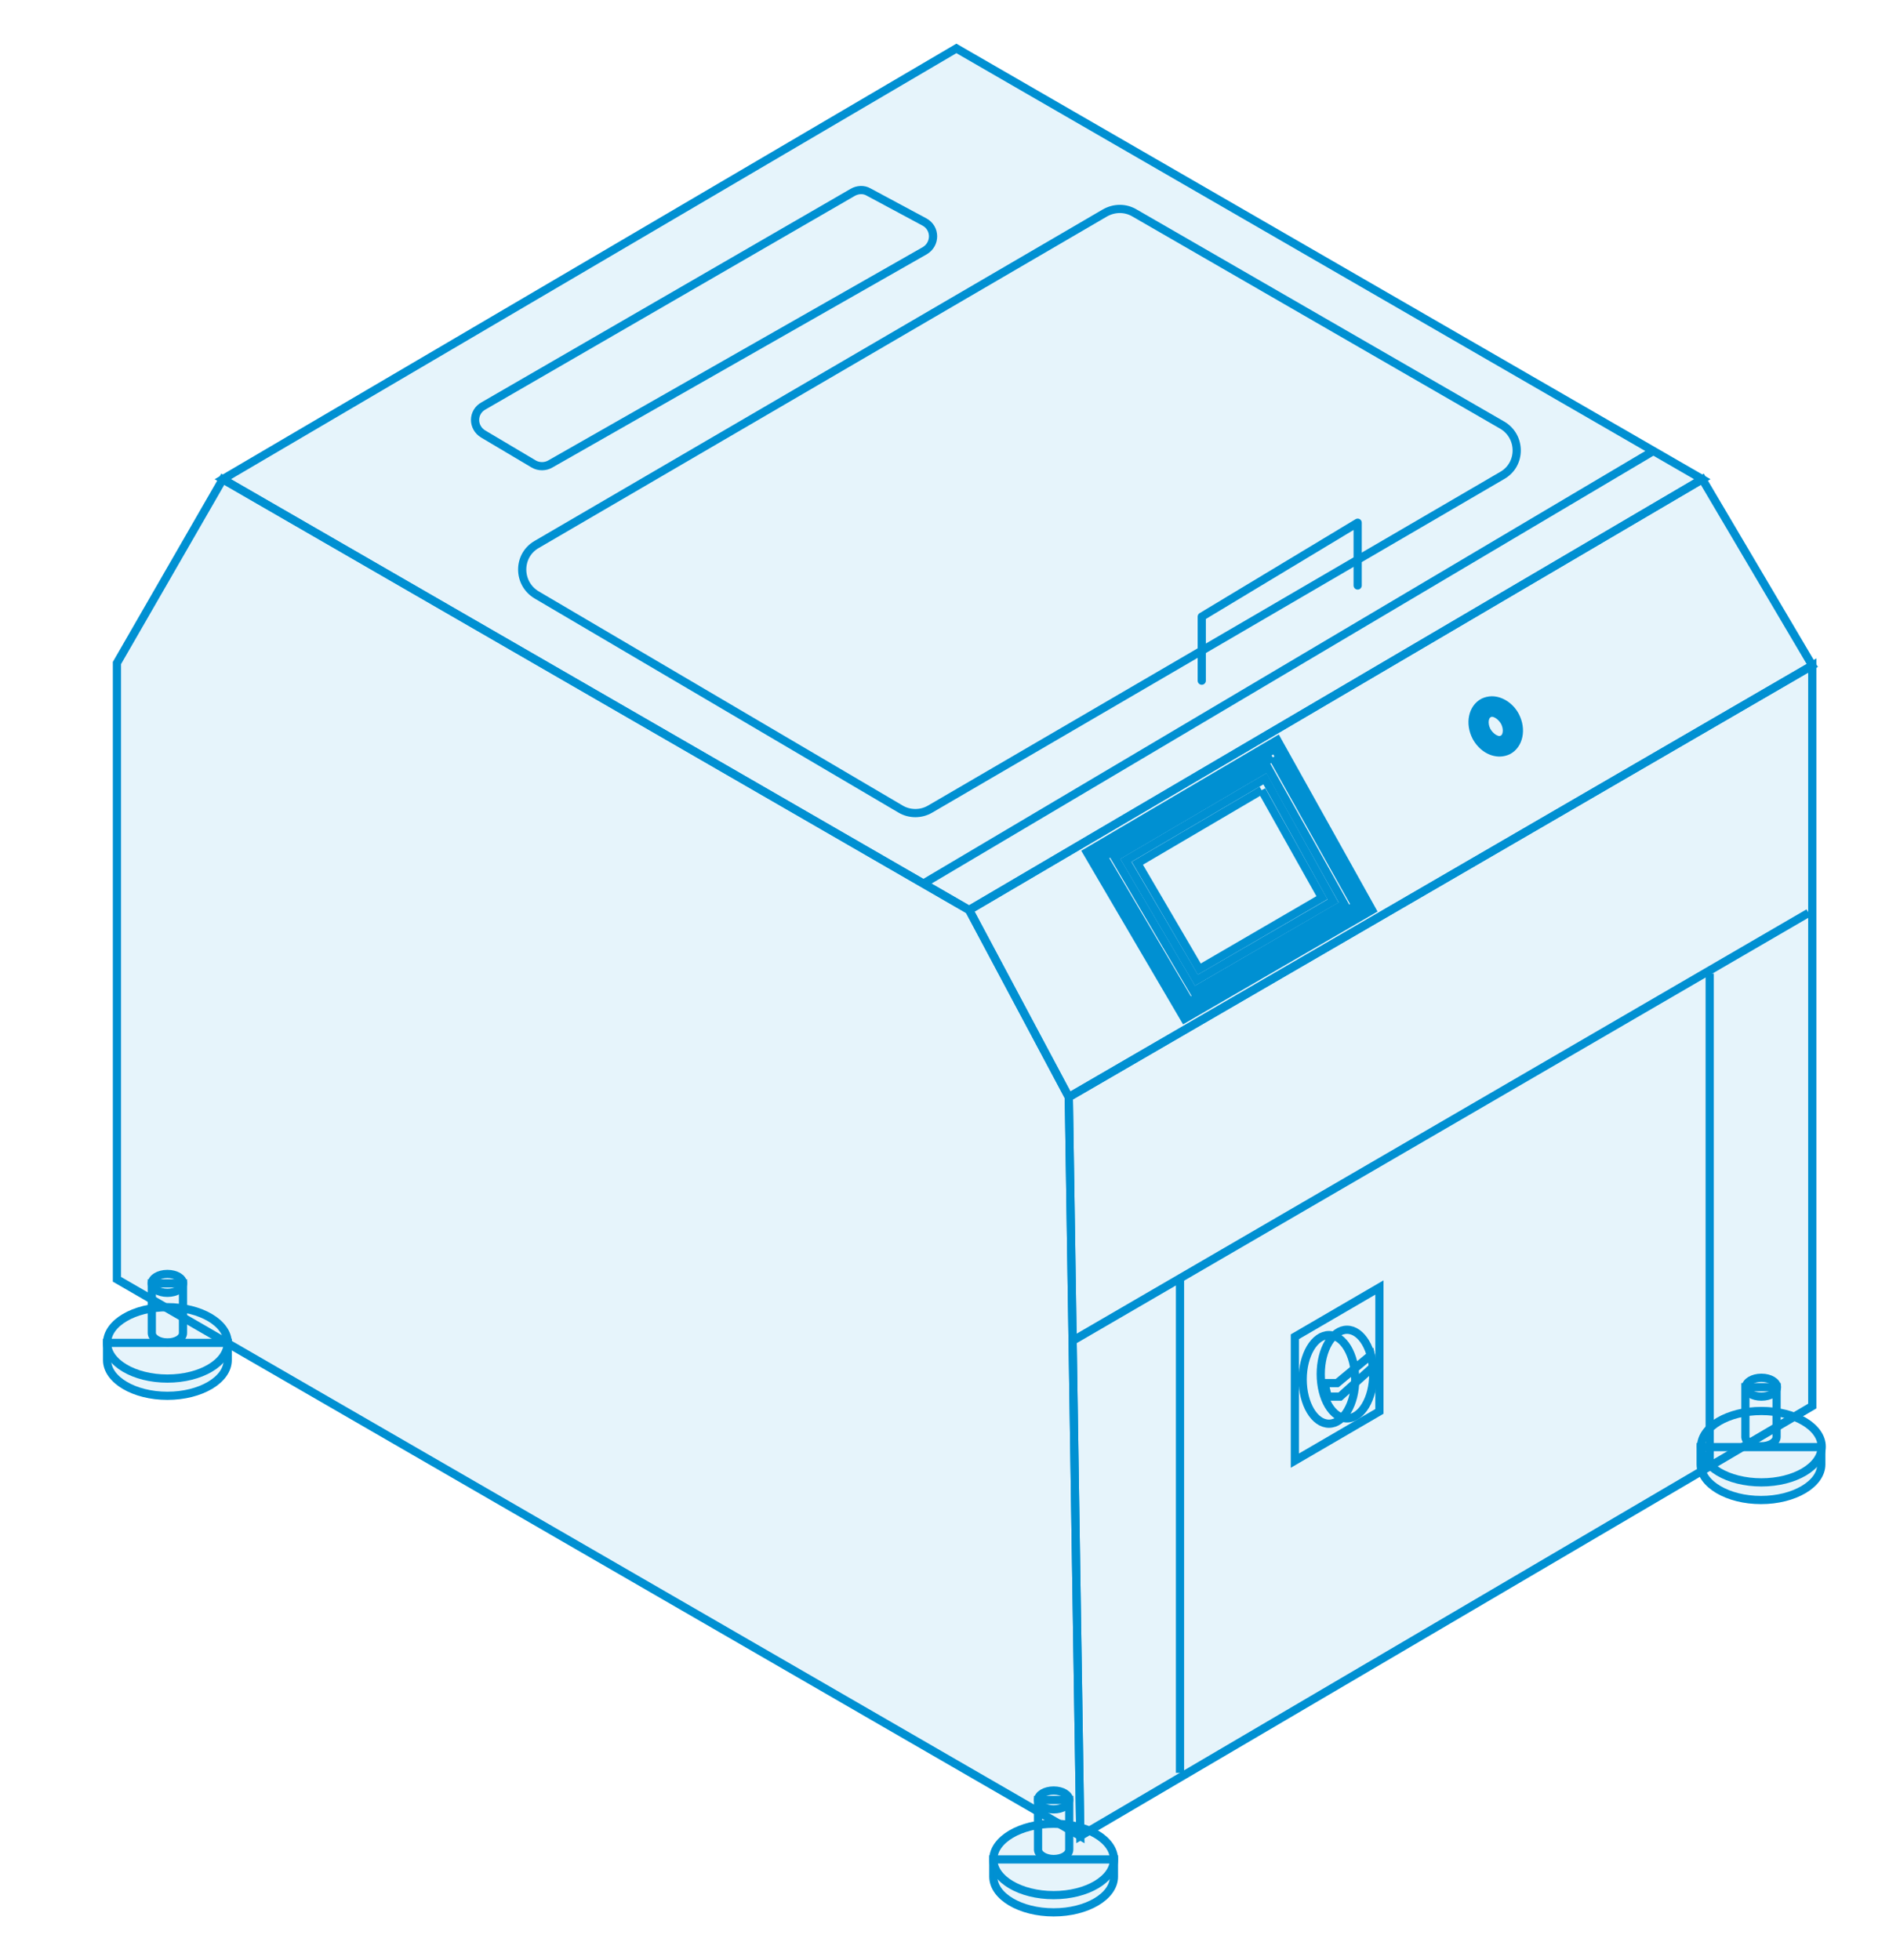 <?xml version="1.0" encoding="utf-8"?>
<!-- Generator: Adobe Illustrator 27.4.0, SVG Export Plug-In . SVG Version: 6.00 Build 0)  -->
<svg version="1.1" id="Livello_1" xmlns="http://www.w3.org/2000/svg" xmlns:xlink="http://www.w3.org/1999/xlink" x="0px" y="0px"
	 viewBox="0 0 460.4 477.7" style="enable-background:new 0 0 460.4 477.7;" xml:space="preserve">
<style type="text/css">
	.st0{fill:none;stroke:#0090D2;stroke-width:2;stroke-miterlimit:10;}
	.st1{fill:none;stroke:#0090D2;stroke-width:2;stroke-linecap:round;stroke-linejoin:round;stroke-miterlimit:10;}
	.st2{opacity:0.1;fill:#0090D2;}
</style>
<g id="_x31__PCB_LOADER">
</g>
<g id="_x32__SCREEN_PRINTER">
</g>
<g id="_x33__CONVEYOR_0.5MT">
</g>
<g id="_x34_-5-6_PICK_AND_PLACE_1">
</g>
<g id="_x37__CONVEYOR_1mt">
</g>
<g id="_x38__REFLOW_OVEN">
</g>
<g id="_x39__CONVEYOR_0.5MT">
	<g>
		<path class="st0" d="M242.1,457.4c0,4.8,6.6,8.7,14.7,8.7s14.7-3.9,14.7-8.7v-4.2h-29.4L242.1,457.4L242.1,457.4z"/>
		<ellipse class="st0" cx="256.8" cy="453.2" rx="14.7" ry="8.7"/>
		<path class="st0" d="M253,450.8c0,1.2,1.7,2.3,3.8,2.3c2.1,0,3.8-1,3.8-2.3v-12.1H253V451"/>
		<ellipse class="st0" cx="256.8" cy="438.7" rx="3.8" ry="2.3"/>
	</g>
	<g>
		<path class="st0" d="M26.1,331.5c0,4.8,6.6,8.7,14.7,8.7s14.7-3.9,14.7-8.7v-4.2H26.1V331.5z"/>
		<ellipse class="st0" cx="40.8" cy="327.3" rx="14.7" ry="8.7"/>
		<path class="st0" d="M37,324.9c0,1.2,1.7,2.3,3.8,2.3s3.8-1,3.8-2.3v-12.1H37V325"/>
		<ellipse class="st0" cx="40.8" cy="312.8" rx="3.8" ry="2.3"/>
	</g>
	<g>
		<path class="st0" d="M414.5,356.9c0,4.8,6.6,8.7,14.7,8.7s14.7-3.9,14.7-8.7v-4.2h-29.4L414.5,356.9L414.5,356.9z"/>
		<ellipse class="st0" cx="429.3" cy="352.6" rx="14.7" ry="8.7"/>
		<path class="st0" d="M425.4,350.2c0,1.2,1.7,2.3,3.8,2.3c2.1,0,3.8-1,3.8-2.3v-12.1h-7.6v12.3"/>
		<ellipse class="st0" cx="429.3" cy="338.1" rx="3.8" ry="2.3"/>
	</g>
	<polygon class="st0" points="441.7,342.7 441.7,162.2 260.5,267.4 263.3,447.5 	"/>
	<polygon class="st0" points="414.9,116.8 441.7,162.2 260.5,267.4 236.2,221.8 	"/>
	<polygon class="st0" points="233.1,11.8 414.9,116.8 236.2,221.8 54.3,116.8 	"/>
	<polygon class="st0" points="54.3,116.8 28.5,161.6 28.5,311.8 263.3,447.5 260.5,267.4 236.2,221.8 	"/>
	<line class="st0" x1="261.4" y1="326.8" x2="440.8" y2="222.5"/>
	<line class="st0" x1="287.6" y1="311.5" x2="287.6" y2="432.1"/>
	<line class="st0" x1="416.7" y1="237.3" x2="416.7" y2="357.9"/>
	<g>
		<polygon class="st0" points="266.9,208.2 310.7,182.5 332.4,221.2 289.3,246.2 		"/>
		<path class="st0" d="M310.2,184.6l20.2,36.1l-40.5,23.5L269,208.8L310.2,184.6 M311.3,180.4l-46.4,27.3l23.8,40.6l45.7-26.5
			L311.3,180.4L311.3,180.4z"/>
	</g>
	<g>
		<polygon class="st0" points="274.4,209.7 308.3,189.8 324.9,219.6 291.6,238.9 		"/>
		<path class="st0" d="M307.5,192.6l14.7,26.2l-29.9,17.4l-15.1-25.8L307.5,192.6 M309,187.1L271.7,209l19.2,32.6l36.7-21.3
			L309,187.1L309,187.1z"/>
	</g>
	<path class="st0" d="M366.1,103.6l-89.6-51.7c-2.2-1.3-4.9-1.3-7.2,0l-138.5,80.8c-4.7,2.7-4.7,9.5,0,12.3l88.7,52.2
		c2.2,1.3,5,1.3,7.2,0l139.4-81.3C370.9,113.2,370.8,106.3,366.1,103.6z"/>
	<path class="st0" d="M117.8,105.8l12.3,7.3c1.2,0.7,2.8,0.7,4,0l91.3-52c2.7-1.6,2.7-5.5-0.1-7l-13.6-7.3c-1.2-0.7-2.7-0.6-3.9,0.1
		l-89.9,52C115.1,100.4,115.1,104.2,117.8,105.8z"/>
	<g>
		<path class="st0" d="M365.5,182c-1.7,0-3.4-1.2-4.4-3c-1.3-2.5-0.8-5.3,1.1-6.3c0.4-0.2,0.9-0.3,1.4-0.3c1.7,0,3.4,1.2,4.4,3
			c0.7,1.3,0.9,2.6,0.6,3.9c-0.2,1.1-0.8,2-1.7,2.5C366.5,181.8,366,182,365.5,182z"/>
		<path class="st0" d="M363.6,173.7c0.9,0,2.2,0.7,3.1,2.2c1,1.9,0.6,3.8-0.5,4.3c-0.2,0.1-0.5,0.2-0.7,0.2c-0.9,0-2.2-0.7-3.1-2.2
			c-1-1.9-0.6-3.8,0.5-4.3C363.1,173.8,363.3,173.7,363.6,173.7 M363.6,170.7c-0.7,0-1.5,0.2-2.1,0.5c-2.6,1.4-3.4,5.1-1.7,8.4
			c1.3,2.4,3.5,3.8,5.7,3.8c0.7,0,1.5-0.2,2.1-0.5c2.6-1.4,3.4-5.1,1.7-8.4C368.1,172.2,365.8,170.7,363.6,170.7L363.6,170.7z"/>
	</g>
	<line class="st0" x1="225" y1="215.4" x2="403" y2="109.9"/>
	<polyline class="st1" points="292.9,165.9 292.9,150.3 330.9,127.4 330.9,142.7 	"/>
	<polygon class="st0" points="336.2,344 315.6,356 315.6,325.8 336.2,313.8 	"/>
	<ellipse class="st0" cx="323.9" cy="336.2" rx="6.4" ry="10.8"/>
	<ellipse class="st0" cx="328.3" cy="334.9" rx="6.4" ry="10.8"/>
	<polygon class="st0" points="322.8,337.1 325.9,337.1 334.1,330.3 334.7,333.1 326.6,340.4 323.6,340.4 	"/>
</g>
<g id="_x31_0_PCB_UNLOADER">
</g>
<path class="st2" d="M444,352.6c0-3.1-2.7-5.8-6.7-7.3l4.4-2.6V162.2l-26.8-45.4l-181.8-105l-178.8,105l-25.8,44.8v150.2l8.5,4.9
	v2.2c-6.3,1-10.9,4.4-10.9,8.4v4.2c0,4.8,6.6,8.7,14.7,8.7c8.1,0,14.7-3.9,14.7-8.7v-4.1L253,441.5v3.3c-6.3,1-10.9,4.4-10.9,8.4
	c0,0,0,0,0,0v4.2c0,4.8,6.6,8.7,14.7,8.7c8.1,0,14.7-3.9,14.7-8.7v-4.2h0c0-2.9-2.4-5.4-6-7l149.3-87.7c1.3,4,7.3,7.1,14.4,7.1
	c8.1,0,14.7-3.9,14.7-8.7v-3.3C444,353.3,444,352.9,444,352.6z"/>
<g id="_x31_0_PCB_UNLOADER_00000005233692229422058960000002156890040199787413_">
</g>
</svg>
